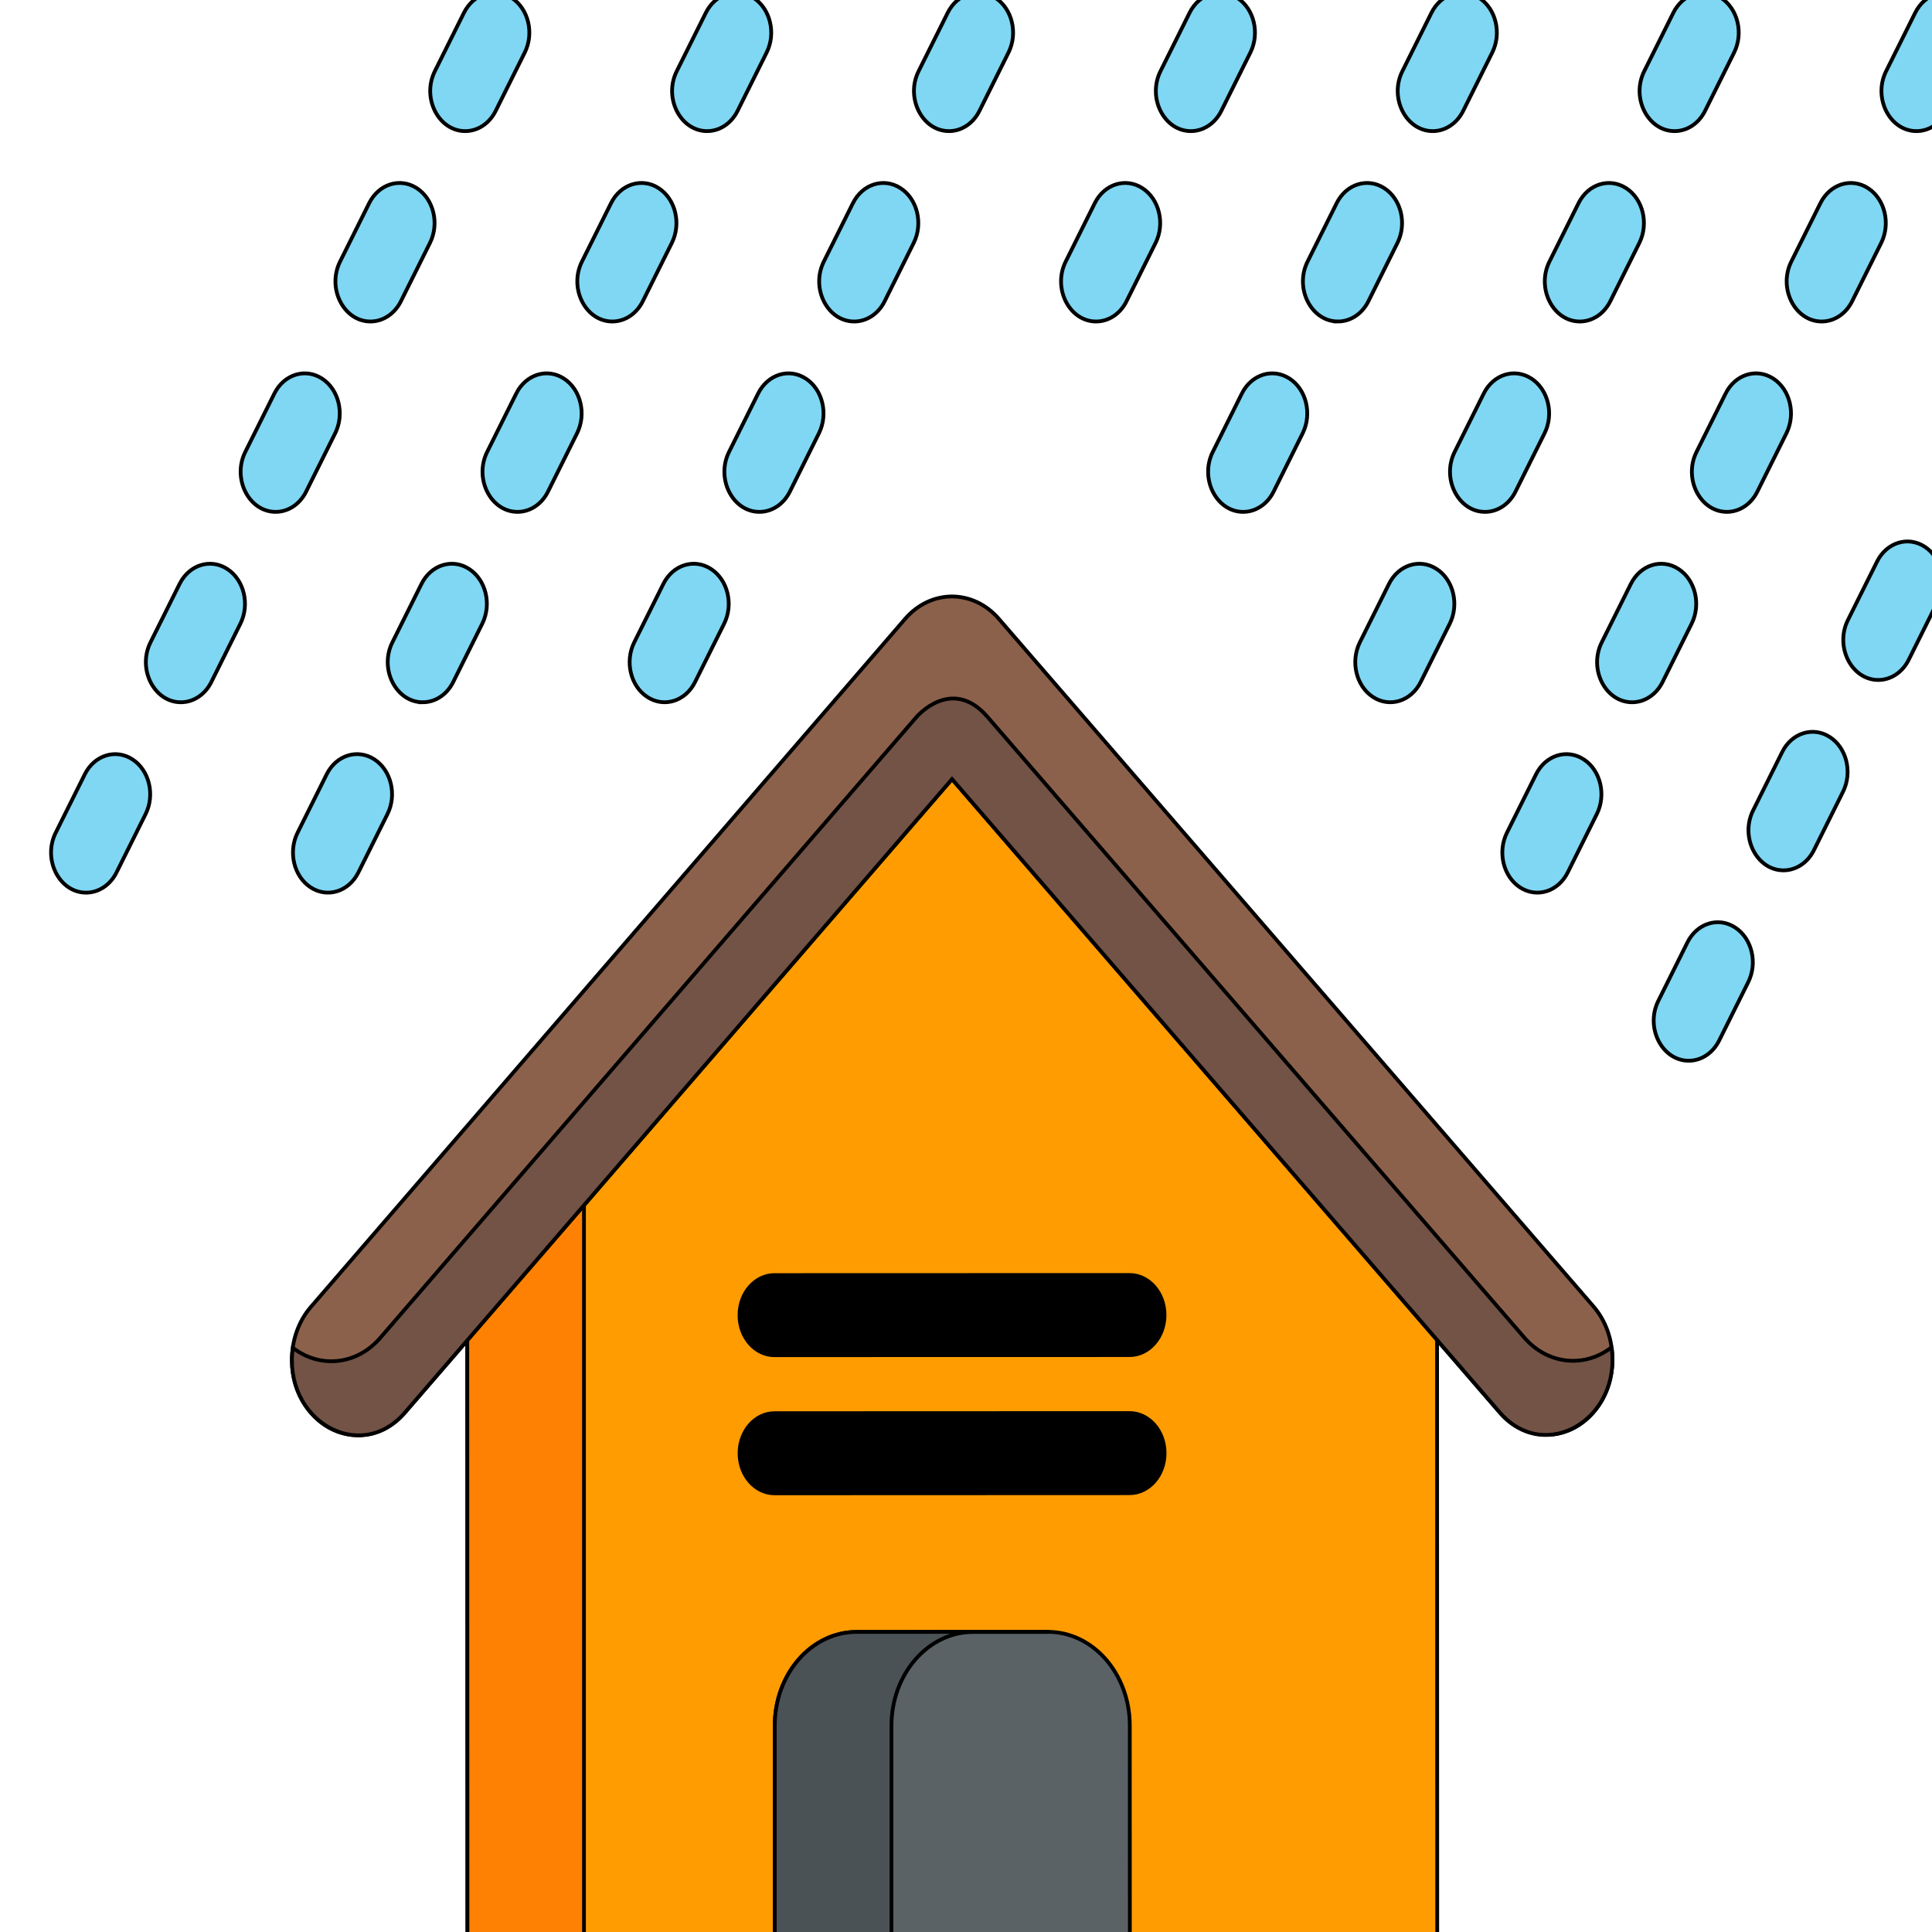 


  <svg viewBox="0 0 512.001 512.001" height="512" width="512" xmlns="http://www.w3.org/2000/svg">
    <title>background</title>
    <path fill="none" d="M-1-1h514v514H-1z" />
    <g>
      <title>Layer 1</title>
      <path
        d="M123.896 562.894c17.608-1.804 31.46-18.78 31.46-39.396 0-5.867 4.154-10.62 9.278-10.62 5.124 0 9.278 4.753 9.278 10.62 0 21.815 15.507 39.563 34.568 39.563s34.566-17.747 34.566-39.563c0-5.867 4.154-10.62 9.278-10.62 5.124 0 9.278 4.753 9.278 10.62 0 21.815 15.506 39.563 34.567 39.563 19.06 0 34.566-17.747 34.566-39.563 0-5.867 4.154-10.62 9.278-10.62s9.279 4.753 9.279 10.62c0 20.673 13.927 37.683 31.606 39.409l-.058-209.22-128.546-148.636-128.458 148.733.06 209.11z"
        fill="#FF9C01"
        stroke="null"
      />
      <path
        d="M154.762 317.977l-30.926 35.807.06 209.111c15.48-1.586 28.05-14.896 30.866-32.1V317.978z"
        fill="#FF8103"
        stroke="null"
      />
      <path
        d="M243.044 523.499c0-5.867 4.155-10.62 9.279-10.62s9.278 4.753 9.278 10.62c0 23.105 17.387 41.585 37.836 39.382l-.03-105.58c-.003-13.726-9.728-24.848-21.72-24.84l-50.662.02c-11.99 0-21.706 11.13-21.702 24.855v105.558c14.864 1.552 37.721-14.922 37.721-39.395z"
        fill="#5A6266"
        stroke="null"
      />
      <path
        d="M236.248 457.333c-.004-13.723 9.713-24.854 21.702-24.856l19.94-.008c-41.47 0 52.739-.031-50.866.009-11.99 0-21.706 11.13-21.702 24.855V562.89c8.01.838 23.663-4.676 30.926-15.909v-89.65z"
        fill="#4B5256"
        stroke="null"
      />
      <path
        d="M397.444 374.306l-145.15-167.839L107.24 374.421c-6.78 7.846-17.836 7.924-24.691.16-6.856-7.76-6.924-20.415-.142-28.258l157.46-182.316c6.806-7.876 17.957-7.94 24.828-.014L422.262 346.19c6.783 7.842 6.729 20.498-.125 28.26-6.855 7.772-17.915 7.7-24.693-.144z"
        fill="#8C614B"
        stroke="null"
      />
      <path
        d="M427.075 357.058c-7.198 5.566-16.932 4.578-23.151-2.62L261.698 189.981c-9.476-10.957-18.792 0-18.792 0L100.767 354.556c-6.27 7.257-16.036 8.139-23.166 2.62-2.694 19.15 17.734 31.02 29.639 17.245l145.054-167.952 145.151 167.839c11.934 13.81 32.317 1.853 29.63-17.25z"
        fill="#725346"
        stroke="null"
      />
      <path
        d="M205.269 395.749l94.085-.036c5.124 0 9.276-4.757 9.275-10.624-.002-5.854-4.146-10.616-9.282-10.616l-94.086.036c-5.124.001-9.275 4.757-9.274 10.624.001 5.855 4.145 10.616 9.282 10.616zM299.34 359.12c5.125 0 9.276-4.757 9.275-10.622-.001-5.858-4.148-10.617-9.28-10.617l-94.084.03c-5.125.002-9.276 4.759-9.275 10.624.001 5.865 4.154 10.617 9.278 10.617.004.001 93.985-.031 94.085-.031z"
        stroke="null"
      />
      <path
        fill="#7fd7f3"
        d="M443.789 34.747c3.224 0 6.359-1.926 8.068-5.362l7.705-15.47c2.538-5.097.986-11.582-3.466-14.483s-10.119-1.129-12.653 3.967l-7.705 15.47c-3.54 7.105.99 15.878 8.051 15.878zM418.67 85.201c3.225 0 6.359-1.926 8.07-5.362l7.703-15.47c2.538-5.096.986-11.582-3.467-14.483s-10.118-1.129-12.652 3.967l-7.705 15.47c-3.54 7.105.99 15.878 8.05 15.878zM393.198 104.303l-7.703 15.47c-3.53 7.092.977 15.88 8.053 15.88 3.226 0 6.359-1.926 8.07-5.363l7.703-15.47c2.538-5.096.985-11.582-3.467-14.484-4.454-2.899-10.117-1.128-12.656 3.967zM380.735 150.792c-4.45-2.901-10.117-1.128-12.653 3.968l-7.704 15.467c-2.538 5.096-.986 11.582 3.467 14.483 4.45 2.904 10.118 1.129 12.653-3.967l7.703-15.468c2.536-5.093.983-11.578-3.466-14.483zM251.491 34.747c3.225 0 6.359-1.926 8.07-5.362l7.703-15.47c2.539-5.097.986-11.582-3.466-14.483-4.451-2.903-10.118-1.129-12.654 3.967l-7.705 15.47c-3.54 7.105.992 15.878 8.052 15.878zM226.372 85.201c3.224 0 6.359-1.926 8.068-5.362l7.705-15.47c2.539-5.096.986-11.582-3.466-14.483-4.451-2.903-10.118-1.129-12.654 3.967l-7.704 15.47c-3.54 7.105.99 15.878 8.051 15.878zM200.9 104.303l-7.703 15.47c-3.53 7.092.978 15.88 8.054 15.88 3.224 0 6.358-1.926 8.07-5.363l7.703-15.47c2.537-5.096.984-11.582-3.468-14.484-4.454-2.899-10.118-1.128-12.655 3.967zM188.436 150.792c-4.449-2.901-10.117-1.128-12.653 3.968l-7.704 15.467c-2.538 5.096-.986 11.582 3.467 14.483 4.45 2.904 10.118 1.129 12.653-3.967l7.703-15.468c2.537-5.093.985-11.578-3.466-14.483zM507.887 34.747c3.224 0 6.359-1.926 8.069-5.362l7.704-15.47c2.539-5.097.986-11.582-3.466-14.483s-10.118-1.129-12.654 3.967l-7.704 15.47c-3.539 7.105.991 15.878 8.051 15.878zM482.767 85.2c3.224 0 6.359-1.926 8.068-5.363l7.705-15.47c2.538-5.096.986-11.581-3.466-14.483-4.453-2.905-10.118-1.127-12.653 3.968l-7.705 15.469c-3.54 7.105.992 15.879 8.051 15.879zM457.296 104.303l-7.704 15.47c-3.53 7.092.977 15.88 8.054 15.88 3.223 0 6.358-1.926 8.07-5.363l7.702-15.47c2.538-5.096.985-11.582-3.467-14.484-4.454-2.899-10.117-1.128-12.655 3.967zM432.527 186.108c3.223 0 6.358-1.926 8.068-5.363l7.703-15.468c2.539-5.096.986-11.582-3.466-14.483-4.451-2.906-10.118-1.127-12.653 3.968l-7.703 15.468c-3.54 7.103.99 15.878 8.05 15.878zM419.713 201.246c-4.452-2.902-10.12-1.13-12.654 3.967l-7.705 15.467c-2.538 5.096-.986 11.581 3.465 14.484 4.461 2.909 10.123 1.122 12.654-3.966l7.705-15.467c2.538-5.094.986-11.579-3.465-14.485zM187.393 34.747c3.225 0 6.358-1.926 8.07-5.362l7.703-15.47c2.538-5.097.986-11.582-3.467-14.483-4.45-2.903-10.118-1.129-12.653 3.967l-7.704 15.47c-3.54 7.105.99 15.878 8.05 15.878zM162.273 85.2c3.223 0 6.358-1.926 8.07-5.363l7.702-15.47c2.539-5.096.986-11.581-3.466-14.483-4.45-2.905-10.118-1.127-12.653 3.968l-7.704 15.47c-3.54 7.104.992 15.878 8.05 15.878zM136.802 104.303l-7.703 15.47c-3.53 7.092.977 15.88 8.053 15.88 3.224 0 6.359-1.926 8.07-5.363l7.703-15.47c2.537-5.096.985-11.582-3.467-14.484-4.455-2.899-10.119-1.128-12.656 3.967zM112.033 186.108c3.224 0 6.359-1.926 8.069-5.363l7.703-15.468c2.538-5.096.986-11.582-3.466-14.483-4.452-2.906-10.119-1.127-12.653 3.968l-7.704 15.468c-3.54 7.103.99 15.878 8.051 15.878zM99.218 201.246c-4.453-2.902-10.12-1.13-12.654 3.967L78.86 220.68c-2.539 5.096-.986 11.581 3.465 14.484 4.46 2.909 10.123 1.122 12.654-3.966l7.704-15.467c2.539-5.094.986-11.579-3.465-14.485zM123.293 34.747c3.224 0 6.359-1.926 8.068-5.362l7.704-15.47c2.538-5.097.986-11.582-3.467-14.483-4.452-2.903-10.118-1.129-12.652 3.967l-7.705 15.47c-3.537 7.105.992 15.878 8.052 15.878zM98.174 85.2c3.224 0 6.359-1.926 8.068-5.363l7.705-15.47c2.538-5.096.986-11.581-3.466-14.483-4.453-2.905-10.118-1.127-12.654 3.968l-7.704 15.469c-3.54 7.105.99 15.879 8.051 15.879zM73.053 135.652c3.223 0 6.358-1.925 8.07-5.362l7.702-15.47c2.538-5.096.985-11.582-3.467-14.484-4.456-2.899-10.117-1.128-12.654 3.969L65 119.775c-3.53 7.09.978 15.877 8.053 15.877zM47.934 186.108c3.223 0 6.358-1.926 8.068-5.363l7.703-15.468c2.539-5.096.986-11.582-3.466-14.483-4.452-2.906-10.118-1.127-12.653 3.968l-7.703 15.468c-3.54 7.103.99 15.878 8.05 15.878zM22.812 236.562c3.225 0 6.359-1.926 8.07-5.361l7.703-15.467c2.538-5.097.986-11.582-3.465-14.485-4.454-2.903-10.118-1.13-12.656 3.967l-7.704 15.467c-3.54 7.104.99 15.879 8.052 15.879zM379.69 34.747c3.224 0 6.36-1.926 8.069-5.362l7.704-15.47c2.539-5.097.986-11.582-3.466-14.483s-10.118-1.129-12.653 3.967l-7.704 15.47c-3.54 7.105.99 15.878 8.05 15.878zM354.57 85.2c3.224 0 6.359-1.926 8.069-5.363l7.704-15.47c2.539-5.096.986-11.581-3.466-14.483-4.452-2.905-10.118-1.127-12.654 3.968l-7.704 15.47c-3.54 7.104.991 15.878 8.051 15.878zM329.099 104.303l-7.704 15.47c-3.53 7.092.978 15.88 8.054 15.88 3.225 0 6.358-1.926 8.07-5.363l7.703-15.47c2.537-5.096.984-11.582-3.468-14.484-4.456-2.899-10.116-1.128-12.655 3.967zM315.59 34.747c3.226 0 6.36-1.926 8.07-5.362l7.704-15.47c2.538-5.097.986-11.582-3.467-14.483s-10.118-1.129-12.652 3.967l-7.705 15.47c-3.54 7.105.99 15.878 8.05 15.878zM290.47 85.2c3.224 0 6.36-1.926 8.069-5.363l7.704-15.47c2.539-5.096.986-11.581-3.466-14.483-4.45-2.905-10.118-1.127-12.653 3.968l-7.704 15.47c-3.54 7.104.99 15.878 8.05 15.878zM497.767 180.2c3.224 0 6.359-1.926 8.068-5.363l7.705-15.47c2.538-5.096.986-11.581-3.466-14.483-4.453-2.905-10.118-1.127-12.653 3.968l-7.705 15.469c-3.54 7.105.992 15.879 8.051 15.879zM472.296 199.303l-7.704 15.47c-3.53 7.092.977 15.88 8.054 15.88 3.223 0 6.358-1.926 8.07-5.363l7.702-15.47c2.538-5.096.985-11.582-3.467-14.484-4.454-2.899-10.117-1.128-12.655 3.967zM447.527 281.108c3.223 0 6.358-1.926 8.068-5.363l7.703-15.468c2.539-5.096.986-11.582-3.466-14.483-4.451-2.906-10.118-1.127-12.653 3.968l-7.703 15.468c-3.54 7.103.99 15.878 8.05 15.878z"
        stroke="null"
      />
    </g>
  </svg>



